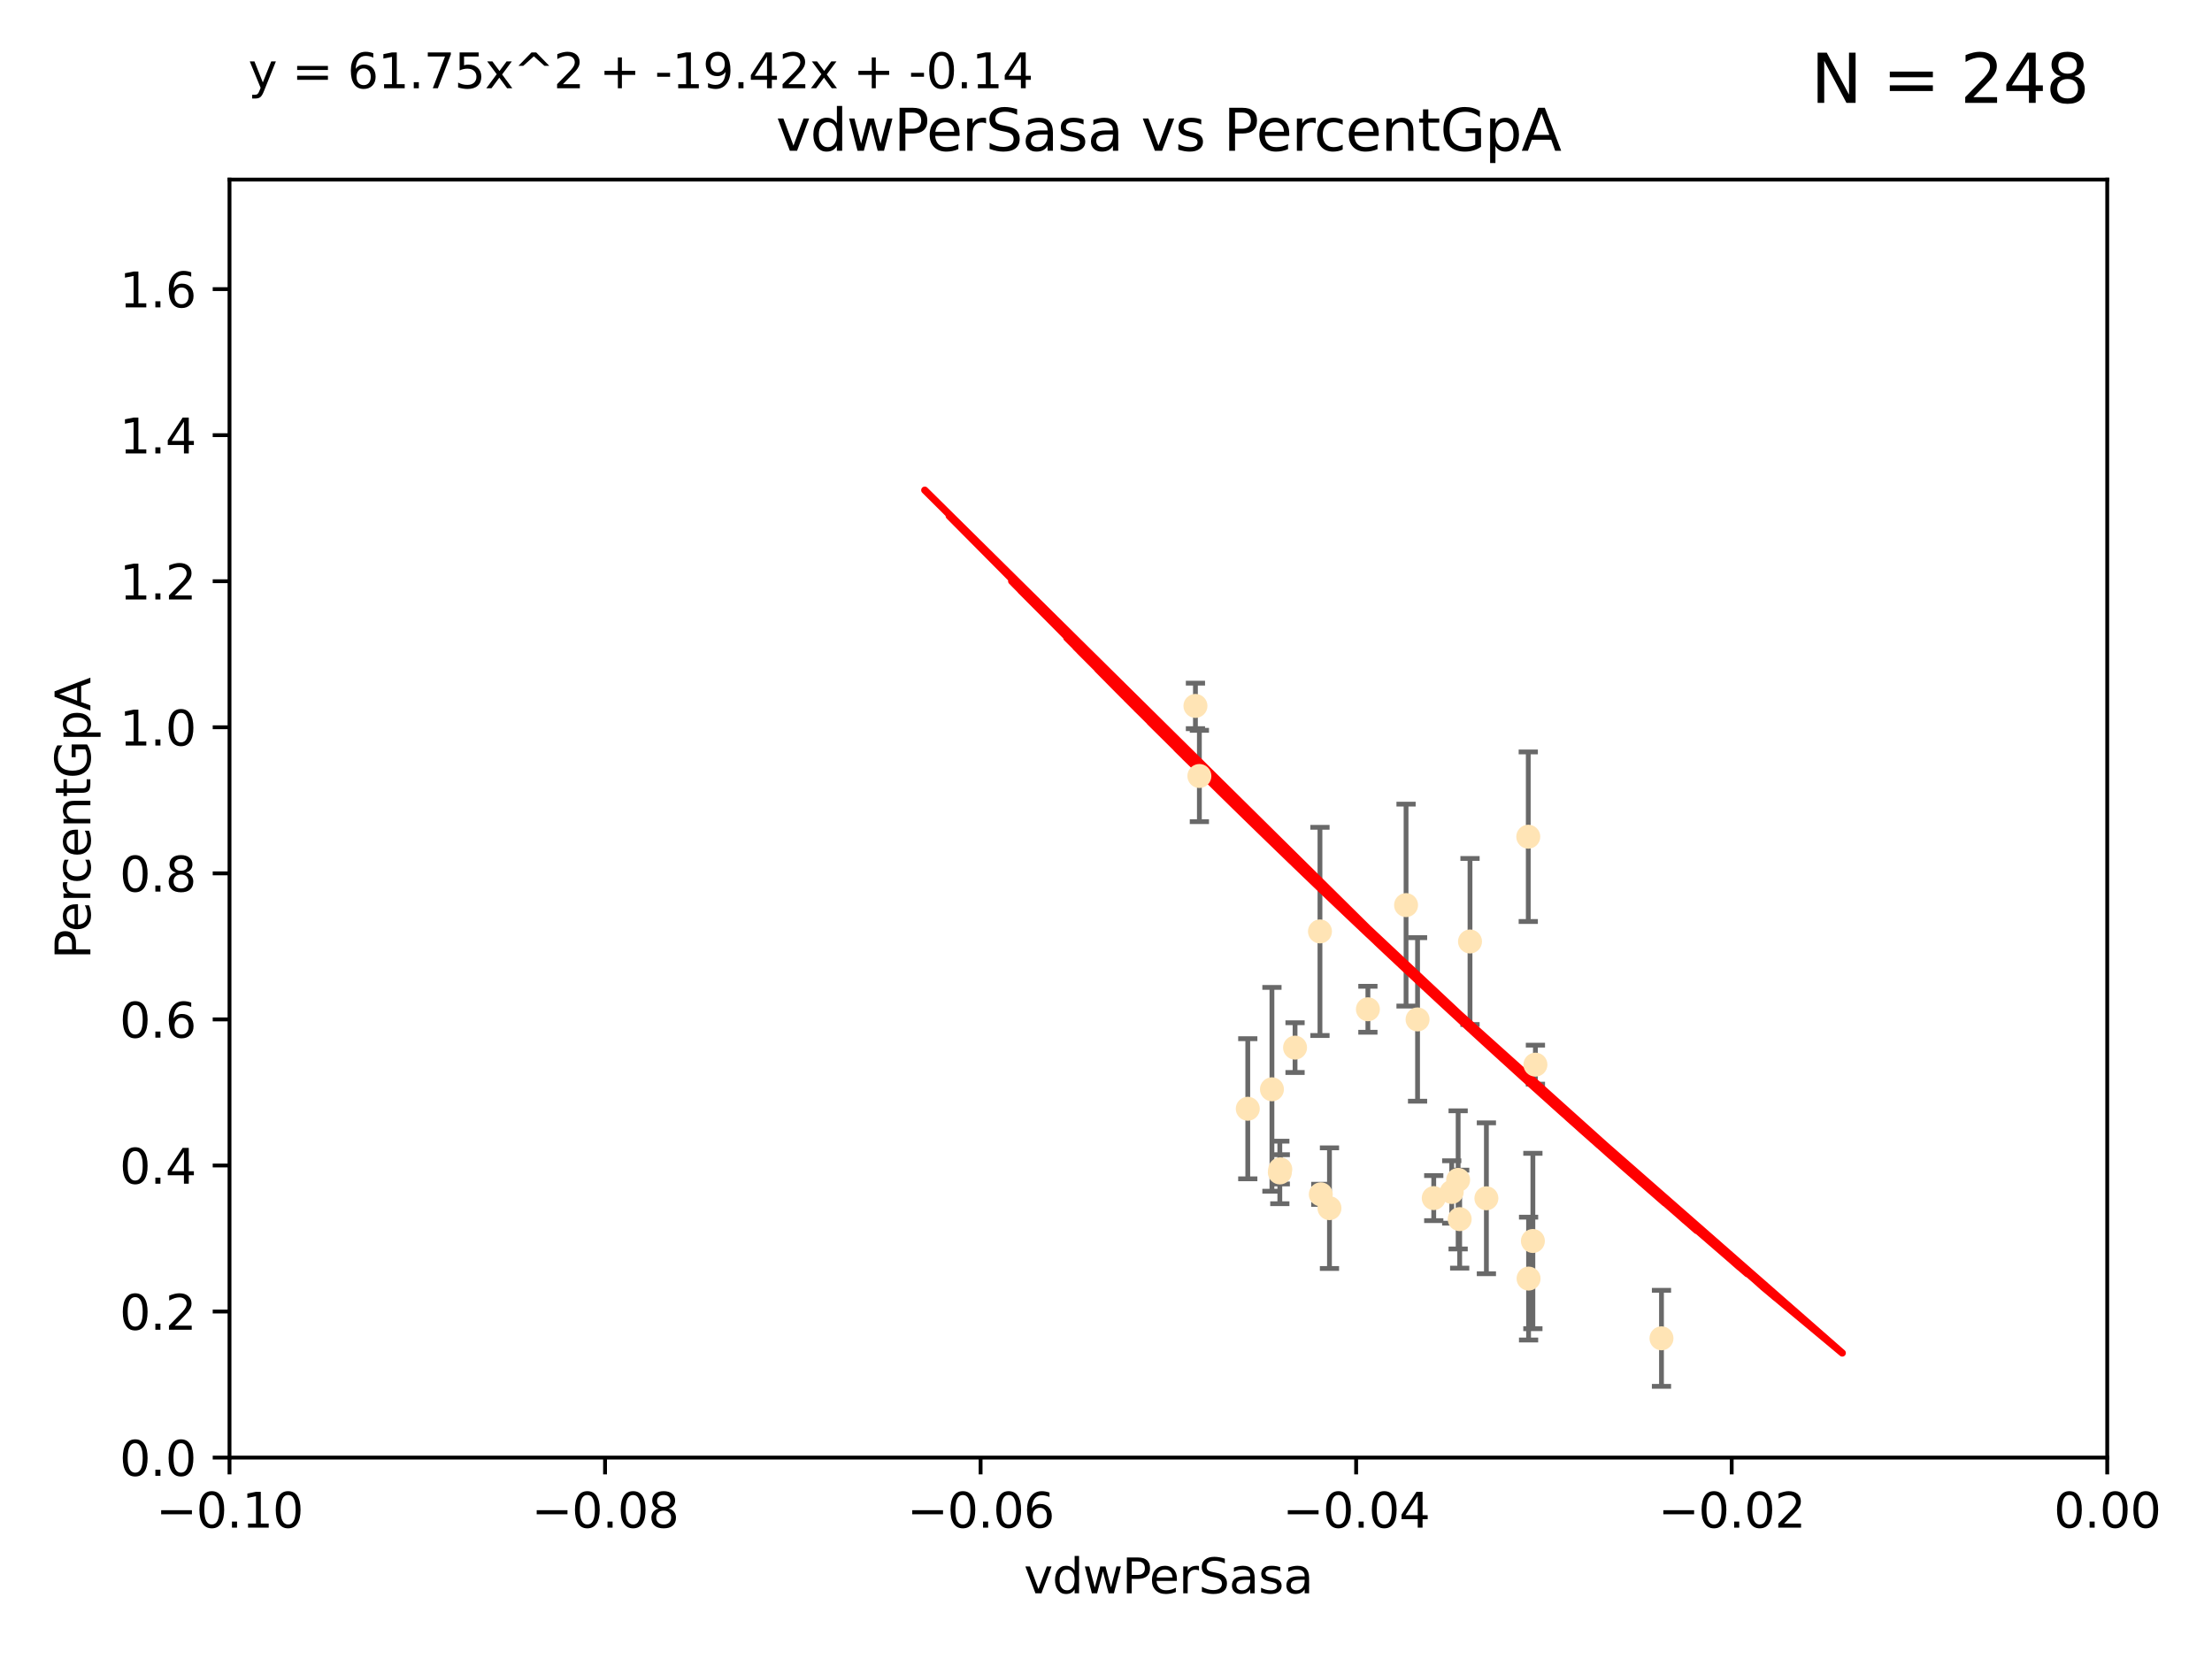 <?xml version="1.0" encoding="utf-8" standalone="no"?>
<!DOCTYPE svg PUBLIC "-//W3C//DTD SVG 1.1//EN"
  "http://www.w3.org/Graphics/SVG/1.1/DTD/svg11.dtd">
<svg xmlns:xlink="http://www.w3.org/1999/xlink" width="460.8pt" height="345.6pt" viewBox="0 0 460.8 345.6" xmlns="http://www.w3.org/2000/svg" version="1.1">
 <defs>
  <style type="text/css">*{stroke-linejoin: round; stroke-linecap: butt}</style>
 </defs>
 <g id="figure_1">
  <g id="patch_1">
   <path d="M 0 345.6 
L 460.8 345.6 
L 460.8 0 
L 0 0 
z
" style="fill: #ffffff"/>
  </g>
  <g id="axes_1">
   <g id="patch_2">
    <path d="M 47.81 303.64 
L 438.975 303.64 
L 438.975 37.411 
L 47.81 37.411 
z
" style="fill: #ffffff"/>
   </g>
   <g id="PathCollection_1">
    <defs>
     <path id="med53ca661f" d="M 0 1.118 
C 0.297 1.118 0.581 1 0.791 0.791 
C 1 0.581 1.118 0.297 1.118 0 
C 1.118 -0.297 1 -0.581 0.791 -0.791 
C 0.581 -1 0.297 -1.118 0 -1.118 
C -0.297 -1.118 -0.581 -1 -0.791 -0.791 
C -1 -0.581 -1.118 -0.297 -1.118 0 
C -1.118 0.297 -1 0.581 -0.791 0.791 
C -0.581 1 -0.297 1.118 0 1.118 
z
" style="stroke: #ffe4b5"/>
    </defs>
    <g clip-path="url(#pac4642e5c9)">
     <use xlink:href="#med53ca661f" x="249.032" y="147.056" style="fill: #ffe4b5; stroke: #ffe4b5"/>
     <use xlink:href="#med53ca661f" x="249.853" y="161.653" style="fill: #ffe4b5; stroke: #ffe4b5"/>
     <use xlink:href="#med53ca661f" x="292.907" y="188.55" style="fill: #ffe4b5; stroke: #ffe4b5"/>
     <use xlink:href="#med53ca661f" x="269.783" y="218.238" style="fill: #ffe4b5; stroke: #ffe4b5"/>
     <use xlink:href="#med53ca661f" x="284.958" y="210.247" style="fill: #ffe4b5; stroke: #ffe4b5"/>
     <use xlink:href="#med53ca661f" x="298.676" y="249.587" style="fill: #ffe4b5; stroke: #ffe4b5"/>
     <use xlink:href="#med53ca661f" x="266.706" y="243.591" style="fill: #ffe4b5; stroke: #ffe4b5"/>
     <use xlink:href="#med53ca661f" x="303.758" y="245.794" style="fill: #ffe4b5; stroke: #ffe4b5"/>
     <use xlink:href="#med53ca661f" x="306.229" y="196.13" style="fill: #ffe4b5; stroke: #ffe4b5"/>
     <use xlink:href="#med53ca661f" x="275.145" y="248.802" style="fill: #ffe4b5; stroke: #ffe4b5"/>
     <use xlink:href="#med53ca661f" x="259.934" y="230.974" style="fill: #ffe4b5; stroke: #ffe4b5"/>
     <use xlink:href="#med53ca661f" x="274.973" y="194.031" style="fill: #ffe4b5; stroke: #ffe4b5"/>
     <use xlink:href="#med53ca661f" x="318.43" y="266.352" style="fill: #ffe4b5; stroke: #ffe4b5"/>
     <use xlink:href="#med53ca661f" x="264.969" y="226.92" style="fill: #ffe4b5; stroke: #ffe4b5"/>
     <use xlink:href="#med53ca661f" x="319.328" y="258.519" style="fill: #ffe4b5; stroke: #ffe4b5"/>
     <use xlink:href="#med53ca661f" x="302.422" y="248.307" style="fill: #ffe4b5; stroke: #ffe4b5"/>
     <use xlink:href="#med53ca661f" x="266.611" y="244.243" style="fill: #ffe4b5; stroke: #ffe4b5"/>
     <use xlink:href="#med53ca661f" x="318.366" y="174.301" style="fill: #ffe4b5; stroke: #ffe4b5"/>
     <use xlink:href="#med53ca661f" x="304.079" y="253.967" style="fill: #ffe4b5; stroke: #ffe4b5"/>
     <use xlink:href="#med53ca661f" x="309.642" y="249.626" style="fill: #ffe4b5; stroke: #ffe4b5"/>
     <use xlink:href="#med53ca661f" x="276.953" y="251.681" style="fill: #ffe4b5; stroke: #ffe4b5"/>
     <use xlink:href="#med53ca661f" x="319.856" y="221.785" style="fill: #ffe4b5; stroke: #ffe4b5"/>
     <use xlink:href="#med53ca661f" x="295.304" y="212.364" style="fill: #ffe4b5; stroke: #ffe4b5"/>
     <use xlink:href="#med53ca661f" x="346.118" y="278.795" style="fill: #ffe4b5; stroke: #ffe4b5"/>
    </g>
   </g>
   <g id="matplotlib.axis_1">
    <g id="xtick_1">
     <g id="line2d_1">
      <defs>
       <path id="m61921d8d13" d="M 0 0 
L 0 3.5 
" style="stroke: #000000; stroke-width: 0.8"/>
      </defs>
      <g>
       <use xlink:href="#m61921d8d13" x="47.81" y="303.64" style="stroke: #000000; stroke-width: 0.8"/>
      </g>
     </g>
     <g id="text_1">
      <!-- −0.10 -->
      <g transform="translate(32.487 318.238)scale(0.1 -0.1)">
       <defs>
        <path id="DejaVuSans-2212" d="M 678 2272 
L 4684 2272 
L 4684 1741 
L 678 1741 
L 678 2272 
z
" transform="scale(0.016)"/>
        <path id="DejaVuSans-30" d="M 2034 4250 
Q 1547 4250 1301 3770 
Q 1056 3291 1056 2328 
Q 1056 1369 1301 889 
Q 1547 409 2034 409 
Q 2525 409 2770 889 
Q 3016 1369 3016 2328 
Q 3016 3291 2770 3770 
Q 2525 4250 2034 4250 
z
M 2034 4750 
Q 2819 4750 3233 4129 
Q 3647 3509 3647 2328 
Q 3647 1150 3233 529 
Q 2819 -91 2034 -91 
Q 1250 -91 836 529 
Q 422 1150 422 2328 
Q 422 3509 836 4129 
Q 1250 4750 2034 4750 
z
" transform="scale(0.016)"/>
        <path id="DejaVuSans-2e" d="M 684 794 
L 1344 794 
L 1344 0 
L 684 0 
L 684 794 
z
" transform="scale(0.016)"/>
        <path id="DejaVuSans-31" d="M 794 531 
L 1825 531 
L 1825 4091 
L 703 3866 
L 703 4441 
L 1819 4666 
L 2450 4666 
L 2450 531 
L 3481 531 
L 3481 0 
L 794 0 
L 794 531 
z
" transform="scale(0.016)"/>
       </defs>
       <use xlink:href="#DejaVuSans-2212"/>
       <use xlink:href="#DejaVuSans-30" x="83.789"/>
       <use xlink:href="#DejaVuSans-2e" x="147.412"/>
       <use xlink:href="#DejaVuSans-31" x="179.199"/>
       <use xlink:href="#DejaVuSans-30" x="242.822"/>
      </g>
     </g>
    </g>
    <g id="xtick_2">
     <g id="line2d_2">
      <g>
       <use xlink:href="#m61921d8d13" x="126.043" y="303.64" style="stroke: #000000; stroke-width: 0.8"/>
      </g>
     </g>
     <g id="text_2">
      <!-- −0.08 -->
      <g transform="translate(110.72 318.238)scale(0.1 -0.1)">
       <defs>
        <path id="DejaVuSans-38" d="M 2034 2216 
Q 1584 2216 1326 1975 
Q 1069 1734 1069 1313 
Q 1069 891 1326 650 
Q 1584 409 2034 409 
Q 2484 409 2743 651 
Q 3003 894 3003 1313 
Q 3003 1734 2745 1975 
Q 2488 2216 2034 2216 
z
M 1403 2484 
Q 997 2584 770 2862 
Q 544 3141 544 3541 
Q 544 4100 942 4425 
Q 1341 4750 2034 4750 
Q 2731 4750 3128 4425 
Q 3525 4100 3525 3541 
Q 3525 3141 3298 2862 
Q 3072 2584 2669 2484 
Q 3125 2378 3379 2068 
Q 3634 1759 3634 1313 
Q 3634 634 3220 271 
Q 2806 -91 2034 -91 
Q 1263 -91 848 271 
Q 434 634 434 1313 
Q 434 1759 690 2068 
Q 947 2378 1403 2484 
z
M 1172 3481 
Q 1172 3119 1398 2916 
Q 1625 2713 2034 2713 
Q 2441 2713 2670 2916 
Q 2900 3119 2900 3481 
Q 2900 3844 2670 4047 
Q 2441 4250 2034 4250 
Q 1625 4250 1398 4047 
Q 1172 3844 1172 3481 
z
" transform="scale(0.016)"/>
       </defs>
       <use xlink:href="#DejaVuSans-2212"/>
       <use xlink:href="#DejaVuSans-30" x="83.789"/>
       <use xlink:href="#DejaVuSans-2e" x="147.412"/>
       <use xlink:href="#DejaVuSans-30" x="179.199"/>
       <use xlink:href="#DejaVuSans-38" x="242.822"/>
      </g>
     </g>
    </g>
    <g id="xtick_3">
     <g id="line2d_3">
      <g>
       <use xlink:href="#m61921d8d13" x="204.276" y="303.64" style="stroke: #000000; stroke-width: 0.8"/>
      </g>
     </g>
     <g id="text_3">
      <!-- −0.06 -->
      <g transform="translate(188.953 318.238)scale(0.1 -0.1)">
       <defs>
        <path id="DejaVuSans-36" d="M 2113 2584 
Q 1688 2584 1439 2293 
Q 1191 2003 1191 1497 
Q 1191 994 1439 701 
Q 1688 409 2113 409 
Q 2538 409 2786 701 
Q 3034 994 3034 1497 
Q 3034 2003 2786 2293 
Q 2538 2584 2113 2584 
z
M 3366 4563 
L 3366 3988 
Q 3128 4100 2886 4159 
Q 2644 4219 2406 4219 
Q 1781 4219 1451 3797 
Q 1122 3375 1075 2522 
Q 1259 2794 1537 2939 
Q 1816 3084 2150 3084 
Q 2853 3084 3261 2657 
Q 3669 2231 3669 1497 
Q 3669 778 3244 343 
Q 2819 -91 2113 -91 
Q 1303 -91 875 529 
Q 447 1150 447 2328 
Q 447 3434 972 4092 
Q 1497 4750 2381 4750 
Q 2619 4750 2861 4703 
Q 3103 4656 3366 4563 
z
" transform="scale(0.016)"/>
       </defs>
       <use xlink:href="#DejaVuSans-2212"/>
       <use xlink:href="#DejaVuSans-30" x="83.789"/>
       <use xlink:href="#DejaVuSans-2e" x="147.412"/>
       <use xlink:href="#DejaVuSans-30" x="179.199"/>
       <use xlink:href="#DejaVuSans-36" x="242.822"/>
      </g>
     </g>
    </g>
    <g id="xtick_4">
     <g id="line2d_4">
      <g>
       <use xlink:href="#m61921d8d13" x="282.509" y="303.64" style="stroke: #000000; stroke-width: 0.8"/>
      </g>
     </g>
     <g id="text_4">
      <!-- −0.04 -->
      <g transform="translate(267.186 318.238)scale(0.1 -0.1)">
       <defs>
        <path id="DejaVuSans-34" d="M 2419 4116 
L 825 1625 
L 2419 1625 
L 2419 4116 
z
M 2253 4666 
L 3047 4666 
L 3047 1625 
L 3713 1625 
L 3713 1100 
L 3047 1100 
L 3047 0 
L 2419 0 
L 2419 1100 
L 313 1100 
L 313 1709 
L 2253 4666 
z
" transform="scale(0.016)"/>
       </defs>
       <use xlink:href="#DejaVuSans-2212"/>
       <use xlink:href="#DejaVuSans-30" x="83.789"/>
       <use xlink:href="#DejaVuSans-2e" x="147.412"/>
       <use xlink:href="#DejaVuSans-30" x="179.199"/>
       <use xlink:href="#DejaVuSans-34" x="242.822"/>
      </g>
     </g>
    </g>
    <g id="xtick_5">
     <g id="line2d_5">
      <g>
       <use xlink:href="#m61921d8d13" x="360.742" y="303.64" style="stroke: #000000; stroke-width: 0.8"/>
      </g>
     </g>
     <g id="text_5">
      <!-- −0.02 -->
      <g transform="translate(345.419 318.238)scale(0.1 -0.1)">
       <defs>
        <path id="DejaVuSans-32" d="M 1228 531 
L 3431 531 
L 3431 0 
L 469 0 
L 469 531 
Q 828 903 1448 1529 
Q 2069 2156 2228 2338 
Q 2531 2678 2651 2914 
Q 2772 3150 2772 3378 
Q 2772 3750 2511 3984 
Q 2250 4219 1831 4219 
Q 1534 4219 1204 4116 
Q 875 4013 500 3803 
L 500 4441 
Q 881 4594 1212 4672 
Q 1544 4750 1819 4750 
Q 2544 4750 2975 4387 
Q 3406 4025 3406 3419 
Q 3406 3131 3298 2873 
Q 3191 2616 2906 2266 
Q 2828 2175 2409 1742 
Q 1991 1309 1228 531 
z
" transform="scale(0.016)"/>
       </defs>
       <use xlink:href="#DejaVuSans-2212"/>
       <use xlink:href="#DejaVuSans-30" x="83.789"/>
       <use xlink:href="#DejaVuSans-2e" x="147.412"/>
       <use xlink:href="#DejaVuSans-30" x="179.199"/>
       <use xlink:href="#DejaVuSans-32" x="242.822"/>
      </g>
     </g>
    </g>
    <g id="xtick_6">
     <g id="line2d_6">
      <g>
       <use xlink:href="#m61921d8d13" x="438.975" y="303.64" style="stroke: #000000; stroke-width: 0.8"/>
      </g>
     </g>
     <g id="text_6">
      <!-- 0.00 -->
      <g transform="translate(427.842 318.238)scale(0.1 -0.1)">
       <use xlink:href="#DejaVuSans-30"/>
       <use xlink:href="#DejaVuSans-2e" x="63.623"/>
       <use xlink:href="#DejaVuSans-30" x="95.41"/>
       <use xlink:href="#DejaVuSans-30" x="159.033"/>
      </g>
     </g>
    </g>
    <g id="text_7">
     <!-- vdwPerSasa -->
     <g transform="translate(213.297 331.917)scale(0.1 -0.1)">
      <defs>
       <path id="DejaVuSans-76" d="M 191 3500 
L 800 3500 
L 1894 563 
L 2988 3500 
L 3597 3500 
L 2284 0 
L 1503 0 
L 191 3500 
z
" transform="scale(0.016)"/>
       <path id="DejaVuSans-64" d="M 2906 2969 
L 2906 4863 
L 3481 4863 
L 3481 0 
L 2906 0 
L 2906 525 
Q 2725 213 2448 61 
Q 2172 -91 1784 -91 
Q 1150 -91 751 415 
Q 353 922 353 1747 
Q 353 2572 751 3078 
Q 1150 3584 1784 3584 
Q 2172 3584 2448 3432 
Q 2725 3281 2906 2969 
z
M 947 1747 
Q 947 1113 1208 752 
Q 1469 391 1925 391 
Q 2381 391 2643 752 
Q 2906 1113 2906 1747 
Q 2906 2381 2643 2742 
Q 2381 3103 1925 3103 
Q 1469 3103 1208 2742 
Q 947 2381 947 1747 
z
" transform="scale(0.016)"/>
       <path id="DejaVuSans-77" d="M 269 3500 
L 844 3500 
L 1563 769 
L 2278 3500 
L 2956 3500 
L 3675 769 
L 4391 3500 
L 4966 3500 
L 4050 0 
L 3372 0 
L 2619 2869 
L 1863 0 
L 1184 0 
L 269 3500 
z
" transform="scale(0.016)"/>
       <path id="DejaVuSans-50" d="M 1259 4147 
L 1259 2394 
L 2053 2394 
Q 2494 2394 2734 2622 
Q 2975 2850 2975 3272 
Q 2975 3691 2734 3919 
Q 2494 4147 2053 4147 
L 1259 4147 
z
M 628 4666 
L 2053 4666 
Q 2838 4666 3239 4311 
Q 3641 3956 3641 3272 
Q 3641 2581 3239 2228 
Q 2838 1875 2053 1875 
L 1259 1875 
L 1259 0 
L 628 0 
L 628 4666 
z
" transform="scale(0.016)"/>
       <path id="DejaVuSans-65" d="M 3597 1894 
L 3597 1613 
L 953 1613 
Q 991 1019 1311 708 
Q 1631 397 2203 397 
Q 2534 397 2845 478 
Q 3156 559 3463 722 
L 3463 178 
Q 3153 47 2828 -22 
Q 2503 -91 2169 -91 
Q 1331 -91 842 396 
Q 353 884 353 1716 
Q 353 2575 817 3079 
Q 1281 3584 2069 3584 
Q 2775 3584 3186 3129 
Q 3597 2675 3597 1894 
z
M 3022 2063 
Q 3016 2534 2758 2815 
Q 2500 3097 2075 3097 
Q 1594 3097 1305 2825 
Q 1016 2553 972 2059 
L 3022 2063 
z
" transform="scale(0.016)"/>
       <path id="DejaVuSans-72" d="M 2631 2963 
Q 2534 3019 2420 3045 
Q 2306 3072 2169 3072 
Q 1681 3072 1420 2755 
Q 1159 2438 1159 1844 
L 1159 0 
L 581 0 
L 581 3500 
L 1159 3500 
L 1159 2956 
Q 1341 3275 1631 3429 
Q 1922 3584 2338 3584 
Q 2397 3584 2469 3576 
Q 2541 3569 2628 3553 
L 2631 2963 
z
" transform="scale(0.016)"/>
       <path id="DejaVuSans-53" d="M 3425 4513 
L 3425 3897 
Q 3066 4069 2747 4153 
Q 2428 4238 2131 4238 
Q 1616 4238 1336 4038 
Q 1056 3838 1056 3469 
Q 1056 3159 1242 3001 
Q 1428 2844 1947 2747 
L 2328 2669 
Q 3034 2534 3370 2195 
Q 3706 1856 3706 1288 
Q 3706 609 3251 259 
Q 2797 -91 1919 -91 
Q 1588 -91 1214 -16 
Q 841 59 441 206 
L 441 856 
Q 825 641 1194 531 
Q 1563 422 1919 422 
Q 2459 422 2753 634 
Q 3047 847 3047 1241 
Q 3047 1584 2836 1778 
Q 2625 1972 2144 2069 
L 1759 2144 
Q 1053 2284 737 2584 
Q 422 2884 422 3419 
Q 422 4038 858 4394 
Q 1294 4750 2059 4750 
Q 2388 4750 2728 4690 
Q 3069 4631 3425 4513 
z
" transform="scale(0.016)"/>
       <path id="DejaVuSans-61" d="M 2194 1759 
Q 1497 1759 1228 1600 
Q 959 1441 959 1056 
Q 959 750 1161 570 
Q 1363 391 1709 391 
Q 2188 391 2477 730 
Q 2766 1069 2766 1631 
L 2766 1759 
L 2194 1759 
z
M 3341 1997 
L 3341 0 
L 2766 0 
L 2766 531 
Q 2569 213 2275 61 
Q 1981 -91 1556 -91 
Q 1019 -91 701 211 
Q 384 513 384 1019 
Q 384 1609 779 1909 
Q 1175 2209 1959 2209 
L 2766 2209 
L 2766 2266 
Q 2766 2663 2505 2880 
Q 2244 3097 1772 3097 
Q 1472 3097 1187 3025 
Q 903 2953 641 2809 
L 641 3341 
Q 956 3463 1253 3523 
Q 1550 3584 1831 3584 
Q 2591 3584 2966 3190 
Q 3341 2797 3341 1997 
z
" transform="scale(0.016)"/>
       <path id="DejaVuSans-73" d="M 2834 3397 
L 2834 2853 
Q 2591 2978 2328 3040 
Q 2066 3103 1784 3103 
Q 1356 3103 1142 2972 
Q 928 2841 928 2578 
Q 928 2378 1081 2264 
Q 1234 2150 1697 2047 
L 1894 2003 
Q 2506 1872 2764 1633 
Q 3022 1394 3022 966 
Q 3022 478 2636 193 
Q 2250 -91 1575 -91 
Q 1294 -91 989 -36 
Q 684 19 347 128 
L 347 722 
Q 666 556 975 473 
Q 1284 391 1588 391 
Q 1994 391 2212 530 
Q 2431 669 2431 922 
Q 2431 1156 2273 1281 
Q 2116 1406 1581 1522 
L 1381 1569 
Q 847 1681 609 1914 
Q 372 2147 372 2553 
Q 372 3047 722 3315 
Q 1072 3584 1716 3584 
Q 2034 3584 2315 3537 
Q 2597 3491 2834 3397 
z
" transform="scale(0.016)"/>
      </defs>
      <use xlink:href="#DejaVuSans-76"/>
      <use xlink:href="#DejaVuSans-64" x="59.18"/>
      <use xlink:href="#DejaVuSans-77" x="122.656"/>
      <use xlink:href="#DejaVuSans-50" x="204.443"/>
      <use xlink:href="#DejaVuSans-65" x="261.121"/>
      <use xlink:href="#DejaVuSans-72" x="322.645"/>
      <use xlink:href="#DejaVuSans-53" x="363.758"/>
      <use xlink:href="#DejaVuSans-61" x="427.234"/>
      <use xlink:href="#DejaVuSans-73" x="488.514"/>
      <use xlink:href="#DejaVuSans-61" x="540.613"/>
     </g>
    </g>
   </g>
   <g id="matplotlib.axis_2">
    <g id="ytick_1">
     <g id="line2d_7">
      <defs>
       <path id="md00619c9f8" d="M 0 0 
L -3.5 0 
" style="stroke: #000000; stroke-width: 0.8"/>
      </defs>
      <g>
       <use xlink:href="#md00619c9f8" x="47.81" y="303.64" style="stroke: #000000; stroke-width: 0.8"/>
      </g>
     </g>
     <g id="text_8">
      <!-- 0.0 -->
      <g transform="translate(24.907 307.439)scale(0.1 -0.1)">
       <use xlink:href="#DejaVuSans-30"/>
       <use xlink:href="#DejaVuSans-2e" x="63.623"/>
       <use xlink:href="#DejaVuSans-30" x="95.41"/>
      </g>
     </g>
    </g>
    <g id="ytick_2">
     <g id="line2d_8">
      <g>
       <use xlink:href="#md00619c9f8" x="47.81" y="273.214" style="stroke: #000000; stroke-width: 0.8"/>
      </g>
     </g>
     <g id="text_9">
      <!-- 0.2 -->
      <g transform="translate(24.907 277.013)scale(0.1 -0.1)">
       <use xlink:href="#DejaVuSans-30"/>
       <use xlink:href="#DejaVuSans-2e" x="63.623"/>
       <use xlink:href="#DejaVuSans-32" x="95.41"/>
      </g>
     </g>
    </g>
    <g id="ytick_3">
     <g id="line2d_9">
      <g>
       <use xlink:href="#md00619c9f8" x="47.81" y="242.788" style="stroke: #000000; stroke-width: 0.8"/>
      </g>
     </g>
     <g id="text_10">
      <!-- 0.4 -->
      <g transform="translate(24.907 246.587)scale(0.1 -0.1)">
       <use xlink:href="#DejaVuSans-30"/>
       <use xlink:href="#DejaVuSans-2e" x="63.623"/>
       <use xlink:href="#DejaVuSans-34" x="95.41"/>
      </g>
     </g>
    </g>
    <g id="ytick_4">
     <g id="line2d_10">
      <g>
       <use xlink:href="#md00619c9f8" x="47.81" y="212.362" style="stroke: #000000; stroke-width: 0.8"/>
      </g>
     </g>
     <g id="text_11">
      <!-- 0.6 -->
      <g transform="translate(24.907 216.161)scale(0.1 -0.1)">
       <use xlink:href="#DejaVuSans-30"/>
       <use xlink:href="#DejaVuSans-2e" x="63.623"/>
       <use xlink:href="#DejaVuSans-36" x="95.41"/>
      </g>
     </g>
    </g>
    <g id="ytick_5">
     <g id="line2d_11">
      <g>
       <use xlink:href="#md00619c9f8" x="47.81" y="181.935" style="stroke: #000000; stroke-width: 0.8"/>
      </g>
     </g>
     <g id="text_12">
      <!-- 0.8 -->
      <g transform="translate(24.907 185.735)scale(0.1 -0.1)">
       <use xlink:href="#DejaVuSans-30"/>
       <use xlink:href="#DejaVuSans-2e" x="63.623"/>
       <use xlink:href="#DejaVuSans-38" x="95.41"/>
      </g>
     </g>
    </g>
    <g id="ytick_6">
     <g id="line2d_12">
      <g>
       <use xlink:href="#md00619c9f8" x="47.81" y="151.509" style="stroke: #000000; stroke-width: 0.8"/>
      </g>
     </g>
     <g id="text_13">
      <!-- 1.0 -->
      <g transform="translate(24.907 155.308)scale(0.1 -0.1)">
       <use xlink:href="#DejaVuSans-31"/>
       <use xlink:href="#DejaVuSans-2e" x="63.623"/>
       <use xlink:href="#DejaVuSans-30" x="95.41"/>
      </g>
     </g>
    </g>
    <g id="ytick_7">
     <g id="line2d_13">
      <g>
       <use xlink:href="#md00619c9f8" x="47.81" y="121.083" style="stroke: #000000; stroke-width: 0.8"/>
      </g>
     </g>
     <g id="text_14">
      <!-- 1.2 -->
      <g transform="translate(24.907 124.882)scale(0.1 -0.1)">
       <use xlink:href="#DejaVuSans-31"/>
       <use xlink:href="#DejaVuSans-2e" x="63.623"/>
       <use xlink:href="#DejaVuSans-32" x="95.41"/>
      </g>
     </g>
    </g>
    <g id="ytick_8">
     <g id="line2d_14">
      <g>
       <use xlink:href="#md00619c9f8" x="47.81" y="90.657" style="stroke: #000000; stroke-width: 0.8"/>
      </g>
     </g>
     <g id="text_15">
      <!-- 1.4 -->
      <g transform="translate(24.907 94.456)scale(0.1 -0.1)">
       <use xlink:href="#DejaVuSans-31"/>
       <use xlink:href="#DejaVuSans-2e" x="63.623"/>
       <use xlink:href="#DejaVuSans-34" x="95.41"/>
      </g>
     </g>
    </g>
    <g id="ytick_9">
     <g id="line2d_15">
      <g>
       <use xlink:href="#md00619c9f8" x="47.81" y="60.231" style="stroke: #000000; stroke-width: 0.8"/>
      </g>
     </g>
     <g id="text_16">
      <!-- 1.6 -->
      <g transform="translate(24.907 64.03)scale(0.1 -0.1)">
       <use xlink:href="#DejaVuSans-31"/>
       <use xlink:href="#DejaVuSans-2e" x="63.623"/>
       <use xlink:href="#DejaVuSans-36" x="95.41"/>
      </g>
     </g>
    </g>
    <g id="text_17">
     <!-- PercentGpA -->
     <g transform="translate(18.827 199.802)rotate(-90)scale(0.1 -0.1)">
      <defs>
       <path id="DejaVuSans-63" d="M 3122 3366 
L 3122 2828 
Q 2878 2963 2633 3030 
Q 2388 3097 2138 3097 
Q 1578 3097 1268 2742 
Q 959 2388 959 1747 
Q 959 1106 1268 751 
Q 1578 397 2138 397 
Q 2388 397 2633 464 
Q 2878 531 3122 666 
L 3122 134 
Q 2881 22 2623 -34 
Q 2366 -91 2075 -91 
Q 1284 -91 818 406 
Q 353 903 353 1747 
Q 353 2603 823 3093 
Q 1294 3584 2113 3584 
Q 2378 3584 2631 3529 
Q 2884 3475 3122 3366 
z
" transform="scale(0.016)"/>
       <path id="DejaVuSans-6e" d="M 3513 2113 
L 3513 0 
L 2938 0 
L 2938 2094 
Q 2938 2591 2744 2837 
Q 2550 3084 2163 3084 
Q 1697 3084 1428 2787 
Q 1159 2491 1159 1978 
L 1159 0 
L 581 0 
L 581 3500 
L 1159 3500 
L 1159 2956 
Q 1366 3272 1645 3428 
Q 1925 3584 2291 3584 
Q 2894 3584 3203 3211 
Q 3513 2838 3513 2113 
z
" transform="scale(0.016)"/>
       <path id="DejaVuSans-74" d="M 1172 4494 
L 1172 3500 
L 2356 3500 
L 2356 3053 
L 1172 3053 
L 1172 1153 
Q 1172 725 1289 603 
Q 1406 481 1766 481 
L 2356 481 
L 2356 0 
L 1766 0 
Q 1100 0 847 248 
Q 594 497 594 1153 
L 594 3053 
L 172 3053 
L 172 3500 
L 594 3500 
L 594 4494 
L 1172 4494 
z
" transform="scale(0.016)"/>
       <path id="DejaVuSans-47" d="M 3809 666 
L 3809 1919 
L 2778 1919 
L 2778 2438 
L 4434 2438 
L 4434 434 
Q 4069 175 3628 42 
Q 3188 -91 2688 -91 
Q 1594 -91 976 548 
Q 359 1188 359 2328 
Q 359 3472 976 4111 
Q 1594 4750 2688 4750 
Q 3144 4750 3555 4637 
Q 3966 4525 4313 4306 
L 4313 3634 
Q 3963 3931 3569 4081 
Q 3175 4231 2741 4231 
Q 1884 4231 1454 3753 
Q 1025 3275 1025 2328 
Q 1025 1384 1454 906 
Q 1884 428 2741 428 
Q 3075 428 3337 486 
Q 3600 544 3809 666 
z
" transform="scale(0.016)"/>
       <path id="DejaVuSans-70" d="M 1159 525 
L 1159 -1331 
L 581 -1331 
L 581 3500 
L 1159 3500 
L 1159 2969 
Q 1341 3281 1617 3432 
Q 1894 3584 2278 3584 
Q 2916 3584 3314 3078 
Q 3713 2572 3713 1747 
Q 3713 922 3314 415 
Q 2916 -91 2278 -91 
Q 1894 -91 1617 61 
Q 1341 213 1159 525 
z
M 3116 1747 
Q 3116 2381 2855 2742 
Q 2594 3103 2138 3103 
Q 1681 3103 1420 2742 
Q 1159 2381 1159 1747 
Q 1159 1113 1420 752 
Q 1681 391 2138 391 
Q 2594 391 2855 752 
Q 3116 1113 3116 1747 
z
" transform="scale(0.016)"/>
       <path id="DejaVuSans-41" d="M 2188 4044 
L 1331 1722 
L 3047 1722 
L 2188 4044 
z
M 1831 4666 
L 2547 4666 
L 4325 0 
L 3669 0 
L 3244 1197 
L 1141 1197 
L 716 0 
L 50 0 
L 1831 4666 
z
" transform="scale(0.016)"/>
      </defs>
      <use xlink:href="#DejaVuSans-50"/>
      <use xlink:href="#DejaVuSans-65" x="56.678"/>
      <use xlink:href="#DejaVuSans-72" x="118.201"/>
      <use xlink:href="#DejaVuSans-63" x="157.064"/>
      <use xlink:href="#DejaVuSans-65" x="212.045"/>
      <use xlink:href="#DejaVuSans-6e" x="273.568"/>
      <use xlink:href="#DejaVuSans-74" x="336.947"/>
      <use xlink:href="#DejaVuSans-47" x="376.156"/>
      <use xlink:href="#DejaVuSans-70" x="453.646"/>
      <use xlink:href="#DejaVuSans-41" x="517.123"/>
     </g>
    </g>
   </g>
   <g id="LineCollection_1">
    <path d="M 249.032 151.794 
L 249.032 142.317 
" clip-path="url(#pac4642e5c9)" style="fill: none; stroke: #696969"/>
    <path d="M 249.853 171.166 
L 249.853 152.139 
" clip-path="url(#pac4642e5c9)" style="fill: none; stroke: #696969"/>
    <path d="M 292.907 209.585 
L 292.907 167.515 
" clip-path="url(#pac4642e5c9)" style="fill: none; stroke: #696969"/>
    <path d="M 269.783 223.421 
L 269.783 213.054 
" clip-path="url(#pac4642e5c9)" style="fill: none; stroke: #696969"/>
    <path d="M 284.958 215.032 
L 284.958 205.463 
" clip-path="url(#pac4642e5c9)" style="fill: none; stroke: #696969"/>
    <path d="M 298.676 254.283 
L 298.676 244.892 
" clip-path="url(#pac4642e5c9)" style="fill: none; stroke: #696969"/>
    <path d="M 266.706 246.637 
L 266.706 240.546 
" clip-path="url(#pac4642e5c9)" style="fill: none; stroke: #696969"/>
    <path d="M 303.758 260.183 
L 303.758 231.405 
" clip-path="url(#pac4642e5c9)" style="fill: none; stroke: #696969"/>
    <path d="M 306.229 213.426 
L 306.229 178.835 
" clip-path="url(#pac4642e5c9)" style="fill: none; stroke: #696969"/>
    <path d="M 275.145 250.902 
L 275.145 246.701 
" clip-path="url(#pac4642e5c9)" style="fill: none; stroke: #696969"/>
    <path d="M 259.934 245.568 
L 259.934 216.38 
" clip-path="url(#pac4642e5c9)" style="fill: none; stroke: #696969"/>
    <path d="M 274.973 215.715 
L 274.973 172.348 
" clip-path="url(#pac4642e5c9)" style="fill: none; stroke: #696969"/>
    <path d="M 318.43 279.145 
L 318.43 253.559 
" clip-path="url(#pac4642e5c9)" style="fill: none; stroke: #696969"/>
    <path d="M 264.969 248.148 
L 264.969 205.692 
" clip-path="url(#pac4642e5c9)" style="fill: none; stroke: #696969"/>
    <path d="M 319.328 276.785 
L 319.328 240.253 
" clip-path="url(#pac4642e5c9)" style="fill: none; stroke: #696969"/>
    <path d="M 302.422 254.808 
L 302.422 241.806 
" clip-path="url(#pac4642e5c9)" style="fill: none; stroke: #696969"/>
    <path d="M 266.611 250.754 
L 266.611 237.733 
" clip-path="url(#pac4642e5c9)" style="fill: none; stroke: #696969"/>
    <path d="M 318.366 191.963 
L 318.366 156.639 
" clip-path="url(#pac4642e5c9)" style="fill: none; stroke: #696969"/>
    <path d="M 304.079 264.171 
L 304.079 243.763 
" clip-path="url(#pac4642e5c9)" style="fill: none; stroke: #696969"/>
    <path d="M 309.642 265.341 
L 309.642 233.912 
" clip-path="url(#pac4642e5c9)" style="fill: none; stroke: #696969"/>
    <path d="M 276.953 264.248 
L 276.953 239.115 
" clip-path="url(#pac4642e5c9)" style="fill: none; stroke: #696969"/>
    <path d="M 319.856 225.847 
L 319.856 217.724 
" clip-path="url(#pac4642e5c9)" style="fill: none; stroke: #696969"/>
    <path d="M 295.304 229.396 
L 295.304 195.331 
" clip-path="url(#pac4642e5c9)" style="fill: none; stroke: #696969"/>
    <path d="M 346.118 288.796 
L 346.118 268.795 
" clip-path="url(#pac4642e5c9)" style="fill: none; stroke: #696969"/>
   </g>
   <g id="line2d_16">
    <defs>
     <path id="m782fdc300b" d="M 2 0 
L -2 -0 
" style="stroke: #696969"/>
    </defs>
    <g clip-path="url(#pac4642e5c9)">
     <use xlink:href="#m782fdc300b" x="249.032" y="151.794" style="fill: #696969; stroke: #696969"/>
     <use xlink:href="#m782fdc300b" x="249.853" y="171.166" style="fill: #696969; stroke: #696969"/>
     <use xlink:href="#m782fdc300b" x="292.907" y="209.585" style="fill: #696969; stroke: #696969"/>
     <use xlink:href="#m782fdc300b" x="269.783" y="223.421" style="fill: #696969; stroke: #696969"/>
     <use xlink:href="#m782fdc300b" x="284.958" y="215.032" style="fill: #696969; stroke: #696969"/>
     <use xlink:href="#m782fdc300b" x="298.676" y="254.283" style="fill: #696969; stroke: #696969"/>
     <use xlink:href="#m782fdc300b" x="266.706" y="246.637" style="fill: #696969; stroke: #696969"/>
     <use xlink:href="#m782fdc300b" x="303.758" y="260.183" style="fill: #696969; stroke: #696969"/>
     <use xlink:href="#m782fdc300b" x="306.229" y="213.426" style="fill: #696969; stroke: #696969"/>
     <use xlink:href="#m782fdc300b" x="275.145" y="250.902" style="fill: #696969; stroke: #696969"/>
     <use xlink:href="#m782fdc300b" x="259.934" y="245.568" style="fill: #696969; stroke: #696969"/>
     <use xlink:href="#m782fdc300b" x="274.973" y="215.715" style="fill: #696969; stroke: #696969"/>
     <use xlink:href="#m782fdc300b" x="318.43" y="279.145" style="fill: #696969; stroke: #696969"/>
     <use xlink:href="#m782fdc300b" x="264.969" y="248.148" style="fill: #696969; stroke: #696969"/>
     <use xlink:href="#m782fdc300b" x="319.328" y="276.785" style="fill: #696969; stroke: #696969"/>
     <use xlink:href="#m782fdc300b" x="302.422" y="254.808" style="fill: #696969; stroke: #696969"/>
     <use xlink:href="#m782fdc300b" x="266.611" y="250.754" style="fill: #696969; stroke: #696969"/>
     <use xlink:href="#m782fdc300b" x="318.366" y="191.963" style="fill: #696969; stroke: #696969"/>
     <use xlink:href="#m782fdc300b" x="304.079" y="264.171" style="fill: #696969; stroke: #696969"/>
     <use xlink:href="#m782fdc300b" x="309.642" y="265.341" style="fill: #696969; stroke: #696969"/>
     <use xlink:href="#m782fdc300b" x="276.953" y="264.248" style="fill: #696969; stroke: #696969"/>
     <use xlink:href="#m782fdc300b" x="319.856" y="225.847" style="fill: #696969; stroke: #696969"/>
     <use xlink:href="#m782fdc300b" x="295.304" y="229.396" style="fill: #696969; stroke: #696969"/>
     <use xlink:href="#m782fdc300b" x="346.118" y="288.796" style="fill: #696969; stroke: #696969"/>
    </g>
   </g>
   <g id="line2d_17">
    <g clip-path="url(#pac4642e5c9)">
     <use xlink:href="#m782fdc300b" x="249.032" y="142.317" style="fill: #696969; stroke: #696969"/>
     <use xlink:href="#m782fdc300b" x="249.853" y="152.139" style="fill: #696969; stroke: #696969"/>
     <use xlink:href="#m782fdc300b" x="292.907" y="167.515" style="fill: #696969; stroke: #696969"/>
     <use xlink:href="#m782fdc300b" x="269.783" y="213.054" style="fill: #696969; stroke: #696969"/>
     <use xlink:href="#m782fdc300b" x="284.958" y="205.463" style="fill: #696969; stroke: #696969"/>
     <use xlink:href="#m782fdc300b" x="298.676" y="244.892" style="fill: #696969; stroke: #696969"/>
     <use xlink:href="#m782fdc300b" x="266.706" y="240.546" style="fill: #696969; stroke: #696969"/>
     <use xlink:href="#m782fdc300b" x="303.758" y="231.405" style="fill: #696969; stroke: #696969"/>
     <use xlink:href="#m782fdc300b" x="306.229" y="178.835" style="fill: #696969; stroke: #696969"/>
     <use xlink:href="#m782fdc300b" x="275.145" y="246.701" style="fill: #696969; stroke: #696969"/>
     <use xlink:href="#m782fdc300b" x="259.934" y="216.38" style="fill: #696969; stroke: #696969"/>
     <use xlink:href="#m782fdc300b" x="274.973" y="172.348" style="fill: #696969; stroke: #696969"/>
     <use xlink:href="#m782fdc300b" x="318.43" y="253.559" style="fill: #696969; stroke: #696969"/>
     <use xlink:href="#m782fdc300b" x="264.969" y="205.692" style="fill: #696969; stroke: #696969"/>
     <use xlink:href="#m782fdc300b" x="319.328" y="240.253" style="fill: #696969; stroke: #696969"/>
     <use xlink:href="#m782fdc300b" x="302.422" y="241.806" style="fill: #696969; stroke: #696969"/>
     <use xlink:href="#m782fdc300b" x="266.611" y="237.733" style="fill: #696969; stroke: #696969"/>
     <use xlink:href="#m782fdc300b" x="318.366" y="156.639" style="fill: #696969; stroke: #696969"/>
     <use xlink:href="#m782fdc300b" x="304.079" y="243.763" style="fill: #696969; stroke: #696969"/>
     <use xlink:href="#m782fdc300b" x="309.642" y="233.912" style="fill: #696969; stroke: #696969"/>
     <use xlink:href="#m782fdc300b" x="276.953" y="239.115" style="fill: #696969; stroke: #696969"/>
     <use xlink:href="#m782fdc300b" x="319.856" y="217.724" style="fill: #696969; stroke: #696969"/>
     <use xlink:href="#m782fdc300b" x="295.304" y="195.331" style="fill: #696969; stroke: #696969"/>
     <use xlink:href="#m782fdc300b" x="346.118" y="268.795" style="fill: #696969; stroke: #696969"/>
    </g>
   </g>
   <g id="line2d_18">
    <path d="M 257.709 168.334 
L 262.963 173.454 
L 253.918 164.617 
L 234.685 145.494 
L 266.542 176.923 
L 280.558 190.355 
L 256.504 167.154 
L 263.587 174.06 
L 210.748 121.058 
L 275.514 185.549 
L 248.995 159.766 
L 256.931 167.572 
L 239.559 150.383 
L 260.176 170.742 
L 272.197 182.372 
L 249.032 159.803 
L 268.013 178.344 
L 229.43 140.189 
L 233.863 144.667 
L 287.632 197.044 
L 261.408 171.942 
L 249.853 160.613 
L 275.567 185.6 
L 252.103 162.832 
L 302.309 210.724 
L 266.691 177.067 
L 251.017 161.762 
L 276.315 186.314 
L 211.116 121.439 
L 253.208 163.92 
L 271.869 182.057 
L 224.911 135.601 
L 253.02 163.735 
L 287.276 196.709 
L 296.863 205.679 
L 270.811 181.039 
L 292.907 201.991 
L 222.233 132.87 
L 269.783 180.051 
L 197.736 107.48 
L 284.958 194.523 
L 233.26 144.059 
L 228.617 139.366 
L 303.901 212.192 
L 245.096 155.901 
L 266.054 176.45 
L 288.92 198.255 
L 300.146 208.725 
L 280.631 190.425 
L 228.678 139.428 
L 282.952 192.626 
L 277.021 186.989 
L 212.63 123.005 
L 262.108 172.623 
L 254.685 165.371 
L 298.676 207.363 
L 264.465 174.912 
L 232.286 143.076 
L 269.189 179.478 
L 262.93 173.422 
L 224.089 134.763 
L 273.401 183.526 
L 306.229 214.333 
L 271.688 181.882 
L 277.127 187.09 
L 333.087 238.553 
L 246.827 157.619 
L 281.405 191.16 
L 259.934 170.506 
L 285.147 194.702 
L 274.973 185.032 
L 318.43 225.446 
L 264.091 174.549 
L 278.043 187.963 
L 319.328 226.256 
L 297.74 206.494 
L 259.57 170.151 
L 302.422 210.828 
L 281.532 191.28 
L 308.088 216.038 
L 259.717 170.295 
L 250.719 161.468 
L 271.525 181.726 
L 318.366 225.388 
L 266.225 176.616 
L 276.011 186.024 
L 309.642 217.46 
L 317.635 224.727 
L 265.792 176.198 
L 281.053 190.826 
L 276.522 186.513 
L 250.971 161.716 
L 291.464 200.641 
L 274.034 184.133 
L 300.795 209.325 
L 269.789 180.056 
L 283.196 192.857 
L 248.95 159.721 
L 278.615 188.508 
L 307.917 215.882 
L 274.952 185.012 
L 296.352 205.204 
L 192.647 102.113 
L 304.844 213.06 
L 299.868 208.468 
L 272.961 183.104 
L 303.855 212.15 
L 276.953 186.923 
L 256.35 167.003 
L 275.523 185.558 
L 296.299 205.155 
L 268.213 178.537 
L 319.856 226.733 
L 283.63 193.268 
L 306.007 214.129 
L 301.977 210.418 
L 331.916 237.516 
L 279.086 188.956 
L 300.034 208.621 
L 324.935 231.296 
L 303.542 211.862 
L 337.721 242.643 
L 302.154 210.581 
L 284.282 193.884 
L 308.964 216.84 
L 317.636 224.728 
L 297.123 205.921 
L 317.166 224.303 
L 295.304 204.228 
L 307.965 215.925 
L 339.696 244.378 
L 293.29 202.349 
L 327.407 233.505 
L 281.542 191.29 
L 321.549 228.257 
L 308.572 216.481 
L 329.416 235.295 
L 346.821 250.597 
L 345.477 249.428 
L 308.231 216.169 
L 329.514 235.383 
L 343.971 248.116 
L 326.794 232.958 
L 277.735 187.67 
L 367.278 268.105 
L 383.781 281.855 
L 296.706 205.533 
L 260.194 170.759 
L 299.541 208.165 
L 288.514 197.874 
L 319.336 226.264 
L 342.012 246.406 
L 323.662 230.155 
L 286.817 196.276 
L 337.635 242.567 
L 313.07 220.586 
L 291.846 200.999 
L 362.399 263.975 
L 315.728 223.001 
L 325.37 231.685 
L 369.093 269.633 
L 296.669 205.498 
L 236.789 147.608 
L 312.819 220.358 
L 345.959 249.847 
L 319.157 226.103 
L 353.466 256.34 
L 334.805 240.073 
L 364.003 265.337 
L 297.554 206.321 
L 318.849 225.824 
L 335.682 240.847 
L 311.884 219.506 
L 306.657 214.727 
L 369.849 270.269 
L 326.741 232.91 
L 338.741 243.539 
L 299.722 208.332 
L 315.581 222.867 
L 338.044 242.927 
L 346.487 250.306 
L 279.991 189.817 
L 289.933 199.206 
L 333.075 238.542 
L 301.086 209.595 
L 288.303 197.675 
L 351.019 254.231 
L 275.58 185.613 
L 275.58 185.613 
" clip-path="url(#pac4642e5c9)" style="fill: none; stroke: #ff0000; stroke-width: 1.5; stroke-linecap: square"/>
   </g>
   <g id="line2d_19">
    <defs>
     <path id="ma3d44099f5" d="M 0 2 
C 0.53 2 1.039 1.789 1.414 1.414 
C 1.789 1.039 2 0.53 2 0 
C 2 -0.53 1.789 -1.039 1.414 -1.414 
C 1.039 -1.789 0.53 -2 0 -2 
C -0.53 -2 -1.039 -1.789 -1.414 -1.414 
C -1.789 -1.039 -2 -0.53 -2 0 
C -2 0.53 -1.789 1.039 -1.414 1.414 
C -1.039 1.789 -0.53 2 0 2 
z
" style="stroke: #ffe4b5"/>
    </defs>
    <g clip-path="url(#pac4642e5c9)">
     <use xlink:href="#ma3d44099f5" x="249.032" y="147.056" style="fill: #ffe4b5; stroke: #ffe4b5"/>
     <use xlink:href="#ma3d44099f5" x="249.853" y="161.653" style="fill: #ffe4b5; stroke: #ffe4b5"/>
     <use xlink:href="#ma3d44099f5" x="292.907" y="188.55" style="fill: #ffe4b5; stroke: #ffe4b5"/>
     <use xlink:href="#ma3d44099f5" x="269.783" y="218.238" style="fill: #ffe4b5; stroke: #ffe4b5"/>
     <use xlink:href="#ma3d44099f5" x="284.958" y="210.247" style="fill: #ffe4b5; stroke: #ffe4b5"/>
     <use xlink:href="#ma3d44099f5" x="298.676" y="249.587" style="fill: #ffe4b5; stroke: #ffe4b5"/>
     <use xlink:href="#ma3d44099f5" x="266.706" y="243.591" style="fill: #ffe4b5; stroke: #ffe4b5"/>
     <use xlink:href="#ma3d44099f5" x="303.758" y="245.794" style="fill: #ffe4b5; stroke: #ffe4b5"/>
     <use xlink:href="#ma3d44099f5" x="306.229" y="196.13" style="fill: #ffe4b5; stroke: #ffe4b5"/>
     <use xlink:href="#ma3d44099f5" x="275.145" y="248.802" style="fill: #ffe4b5; stroke: #ffe4b5"/>
     <use xlink:href="#ma3d44099f5" x="259.934" y="230.974" style="fill: #ffe4b5; stroke: #ffe4b5"/>
     <use xlink:href="#ma3d44099f5" x="274.973" y="194.031" style="fill: #ffe4b5; stroke: #ffe4b5"/>
     <use xlink:href="#ma3d44099f5" x="318.43" y="266.352" style="fill: #ffe4b5; stroke: #ffe4b5"/>
     <use xlink:href="#ma3d44099f5" x="264.969" y="226.92" style="fill: #ffe4b5; stroke: #ffe4b5"/>
     <use xlink:href="#ma3d44099f5" x="319.328" y="258.519" style="fill: #ffe4b5; stroke: #ffe4b5"/>
     <use xlink:href="#ma3d44099f5" x="302.422" y="248.307" style="fill: #ffe4b5; stroke: #ffe4b5"/>
     <use xlink:href="#ma3d44099f5" x="266.611" y="244.243" style="fill: #ffe4b5; stroke: #ffe4b5"/>
     <use xlink:href="#ma3d44099f5" x="318.366" y="174.301" style="fill: #ffe4b5; stroke: #ffe4b5"/>
     <use xlink:href="#ma3d44099f5" x="304.079" y="253.967" style="fill: #ffe4b5; stroke: #ffe4b5"/>
     <use xlink:href="#ma3d44099f5" x="309.642" y="249.626" style="fill: #ffe4b5; stroke: #ffe4b5"/>
     <use xlink:href="#ma3d44099f5" x="276.953" y="251.681" style="fill: #ffe4b5; stroke: #ffe4b5"/>
     <use xlink:href="#ma3d44099f5" x="319.856" y="221.785" style="fill: #ffe4b5; stroke: #ffe4b5"/>
     <use xlink:href="#ma3d44099f5" x="295.304" y="212.364" style="fill: #ffe4b5; stroke: #ffe4b5"/>
     <use xlink:href="#ma3d44099f5" x="346.118" y="278.795" style="fill: #ffe4b5; stroke: #ffe4b5"/>
    </g>
   </g>
   <g id="patch_3">
    <path d="M 47.81 303.64 
L 47.81 37.411 
" style="fill: none; stroke: #000000; stroke-width: 0.8; stroke-linejoin: miter; stroke-linecap: square"/>
   </g>
   <g id="patch_4">
    <path d="M 438.975 303.64 
L 438.975 37.411 
" style="fill: none; stroke: #000000; stroke-width: 0.8; stroke-linejoin: miter; stroke-linecap: square"/>
   </g>
   <g id="patch_5">
    <path d="M 47.81 303.64 
L 438.975 303.64 
" style="fill: none; stroke: #000000; stroke-width: 0.8; stroke-linejoin: miter; stroke-linecap: square"/>
   </g>
   <g id="patch_6">
    <path d="M 47.81 37.411 
L 438.975 37.411 
" style="fill: none; stroke: #000000; stroke-width: 0.8; stroke-linejoin: miter; stroke-linecap: square"/>
   </g>
   <g id="text_18">
    <!-- N = 248 -->
    <g transform="translate(377.237 21.426)scale(0.14 -0.14)">
     <defs>
      <path id="DejaVuSans-4e" d="M 628 4666 
L 1478 4666 
L 3547 763 
L 3547 4666 
L 4159 4666 
L 4159 0 
L 3309 0 
L 1241 3903 
L 1241 0 
L 628 0 
L 628 4666 
z
" transform="scale(0.016)"/>
      <path id="DejaVuSans-20" transform="scale(0.016)"/>
      <path id="DejaVuSans-3d" d="M 678 2906 
L 4684 2906 
L 4684 2381 
L 678 2381 
L 678 2906 
z
M 678 1631 
L 4684 1631 
L 4684 1100 
L 678 1100 
L 678 1631 
z
" transform="scale(0.016)"/>
     </defs>
     <use xlink:href="#DejaVuSans-4e"/>
     <use xlink:href="#DejaVuSans-20" x="74.805"/>
     <use xlink:href="#DejaVuSans-3d" x="106.592"/>
     <use xlink:href="#DejaVuSans-20" x="190.381"/>
     <use xlink:href="#DejaVuSans-32" x="222.168"/>
     <use xlink:href="#DejaVuSans-34" x="285.791"/>
     <use xlink:href="#DejaVuSans-38" x="349.414"/>
    </g>
   </g>
   <g id="text_19">
    <!-- y = 61.75x^2 + -19.42x + -0.14 -->
    <g transform="translate(51.722 18.387)scale(0.1 -0.1)">
     <defs>
      <path id="DejaVuSans-79" d="M 2059 -325 
Q 1816 -950 1584 -1140 
Q 1353 -1331 966 -1331 
L 506 -1331 
L 506 -850 
L 844 -850 
Q 1081 -850 1212 -737 
Q 1344 -625 1503 -206 
L 1606 56 
L 191 3500 
L 800 3500 
L 1894 763 
L 2988 3500 
L 3597 3500 
L 2059 -325 
z
" transform="scale(0.016)"/>
      <path id="DejaVuSans-37" d="M 525 4666 
L 3525 4666 
L 3525 4397 
L 1831 0 
L 1172 0 
L 2766 4134 
L 525 4134 
L 525 4666 
z
" transform="scale(0.016)"/>
      <path id="DejaVuSans-35" d="M 691 4666 
L 3169 4666 
L 3169 4134 
L 1269 4134 
L 1269 2991 
Q 1406 3038 1543 3061 
Q 1681 3084 1819 3084 
Q 2600 3084 3056 2656 
Q 3513 2228 3513 1497 
Q 3513 744 3044 326 
Q 2575 -91 1722 -91 
Q 1428 -91 1123 -41 
Q 819 9 494 109 
L 494 744 
Q 775 591 1075 516 
Q 1375 441 1709 441 
Q 2250 441 2565 725 
Q 2881 1009 2881 1497 
Q 2881 1984 2565 2268 
Q 2250 2553 1709 2553 
Q 1456 2553 1204 2497 
Q 953 2441 691 2322 
L 691 4666 
z
" transform="scale(0.016)"/>
      <path id="DejaVuSans-78" d="M 3513 3500 
L 2247 1797 
L 3578 0 
L 2900 0 
L 1881 1375 
L 863 0 
L 184 0 
L 1544 1831 
L 300 3500 
L 978 3500 
L 1906 2253 
L 2834 3500 
L 3513 3500 
z
" transform="scale(0.016)"/>
      <path id="DejaVuSans-5e" d="M 2988 4666 
L 4684 2925 
L 4056 2925 
L 2681 4159 
L 1306 2925 
L 678 2925 
L 2375 4666 
L 2988 4666 
z
" transform="scale(0.016)"/>
      <path id="DejaVuSans-2b" d="M 2944 4013 
L 2944 2272 
L 4684 2272 
L 4684 1741 
L 2944 1741 
L 2944 0 
L 2419 0 
L 2419 1741 
L 678 1741 
L 678 2272 
L 2419 2272 
L 2419 4013 
L 2944 4013 
z
" transform="scale(0.016)"/>
      <path id="DejaVuSans-2d" d="M 313 2009 
L 1997 2009 
L 1997 1497 
L 313 1497 
L 313 2009 
z
" transform="scale(0.016)"/>
      <path id="DejaVuSans-39" d="M 703 97 
L 703 672 
Q 941 559 1184 500 
Q 1428 441 1663 441 
Q 2288 441 2617 861 
Q 2947 1281 2994 2138 
Q 2813 1869 2534 1725 
Q 2256 1581 1919 1581 
Q 1219 1581 811 2004 
Q 403 2428 403 3163 
Q 403 3881 828 4315 
Q 1253 4750 1959 4750 
Q 2769 4750 3195 4129 
Q 3622 3509 3622 2328 
Q 3622 1225 3098 567 
Q 2575 -91 1691 -91 
Q 1453 -91 1209 -44 
Q 966 3 703 97 
z
M 1959 2075 
Q 2384 2075 2632 2365 
Q 2881 2656 2881 3163 
Q 2881 3666 2632 3958 
Q 2384 4250 1959 4250 
Q 1534 4250 1286 3958 
Q 1038 3666 1038 3163 
Q 1038 2656 1286 2365 
Q 1534 2075 1959 2075 
z
" transform="scale(0.016)"/>
     </defs>
     <use xlink:href="#DejaVuSans-79"/>
     <use xlink:href="#DejaVuSans-20" x="59.18"/>
     <use xlink:href="#DejaVuSans-3d" x="90.967"/>
     <use xlink:href="#DejaVuSans-20" x="174.756"/>
     <use xlink:href="#DejaVuSans-36" x="206.543"/>
     <use xlink:href="#DejaVuSans-31" x="270.166"/>
     <use xlink:href="#DejaVuSans-2e" x="333.789"/>
     <use xlink:href="#DejaVuSans-37" x="365.576"/>
     <use xlink:href="#DejaVuSans-35" x="429.199"/>
     <use xlink:href="#DejaVuSans-78" x="492.822"/>
     <use xlink:href="#DejaVuSans-5e" x="552.002"/>
     <use xlink:href="#DejaVuSans-32" x="635.791"/>
     <use xlink:href="#DejaVuSans-20" x="699.414"/>
     <use xlink:href="#DejaVuSans-2b" x="731.201"/>
     <use xlink:href="#DejaVuSans-20" x="814.99"/>
     <use xlink:href="#DejaVuSans-2d" x="846.777"/>
     <use xlink:href="#DejaVuSans-31" x="882.861"/>
     <use xlink:href="#DejaVuSans-39" x="946.484"/>
     <use xlink:href="#DejaVuSans-2e" x="1010.107"/>
     <use xlink:href="#DejaVuSans-34" x="1041.895"/>
     <use xlink:href="#DejaVuSans-32" x="1105.518"/>
     <use xlink:href="#DejaVuSans-78" x="1169.141"/>
     <use xlink:href="#DejaVuSans-20" x="1228.32"/>
     <use xlink:href="#DejaVuSans-2b" x="1260.107"/>
     <use xlink:href="#DejaVuSans-20" x="1343.896"/>
     <use xlink:href="#DejaVuSans-2d" x="1375.684"/>
     <use xlink:href="#DejaVuSans-30" x="1411.768"/>
     <use xlink:href="#DejaVuSans-2e" x="1475.391"/>
     <use xlink:href="#DejaVuSans-31" x="1507.178"/>
     <use xlink:href="#DejaVuSans-34" x="1570.801"/>
    </g>
   </g>
   <g id="text_20">
    <!-- vdwPerSasa vs PercentGpA -->
    <g transform="translate(161.656 31.411)scale(0.12 -0.12)">
     <use xlink:href="#DejaVuSans-76"/>
     <use xlink:href="#DejaVuSans-64" x="59.18"/>
     <use xlink:href="#DejaVuSans-77" x="122.656"/>
     <use xlink:href="#DejaVuSans-50" x="204.443"/>
     <use xlink:href="#DejaVuSans-65" x="261.121"/>
     <use xlink:href="#DejaVuSans-72" x="322.645"/>
     <use xlink:href="#DejaVuSans-53" x="363.758"/>
     <use xlink:href="#DejaVuSans-61" x="427.234"/>
     <use xlink:href="#DejaVuSans-73" x="488.514"/>
     <use xlink:href="#DejaVuSans-61" x="540.613"/>
     <use xlink:href="#DejaVuSans-20" x="601.893"/>
     <use xlink:href="#DejaVuSans-76" x="633.68"/>
     <use xlink:href="#DejaVuSans-73" x="692.859"/>
     <use xlink:href="#DejaVuSans-20" x="744.959"/>
     <use xlink:href="#DejaVuSans-50" x="776.746"/>
     <use xlink:href="#DejaVuSans-65" x="833.424"/>
     <use xlink:href="#DejaVuSans-72" x="894.947"/>
     <use xlink:href="#DejaVuSans-63" x="933.811"/>
     <use xlink:href="#DejaVuSans-65" x="988.791"/>
     <use xlink:href="#DejaVuSans-6e" x="1050.314"/>
     <use xlink:href="#DejaVuSans-74" x="1113.693"/>
     <use xlink:href="#DejaVuSans-47" x="1152.902"/>
     <use xlink:href="#DejaVuSans-70" x="1230.393"/>
     <use xlink:href="#DejaVuSans-41" x="1293.869"/>
    </g>
   </g>
  </g>
 </g>
 <defs>
  <clipPath id="pac4642e5c9">
   <rect x="47.81" y="37.411" width="391.165" height="266.229"/>
  </clipPath>
 </defs>
</svg>
